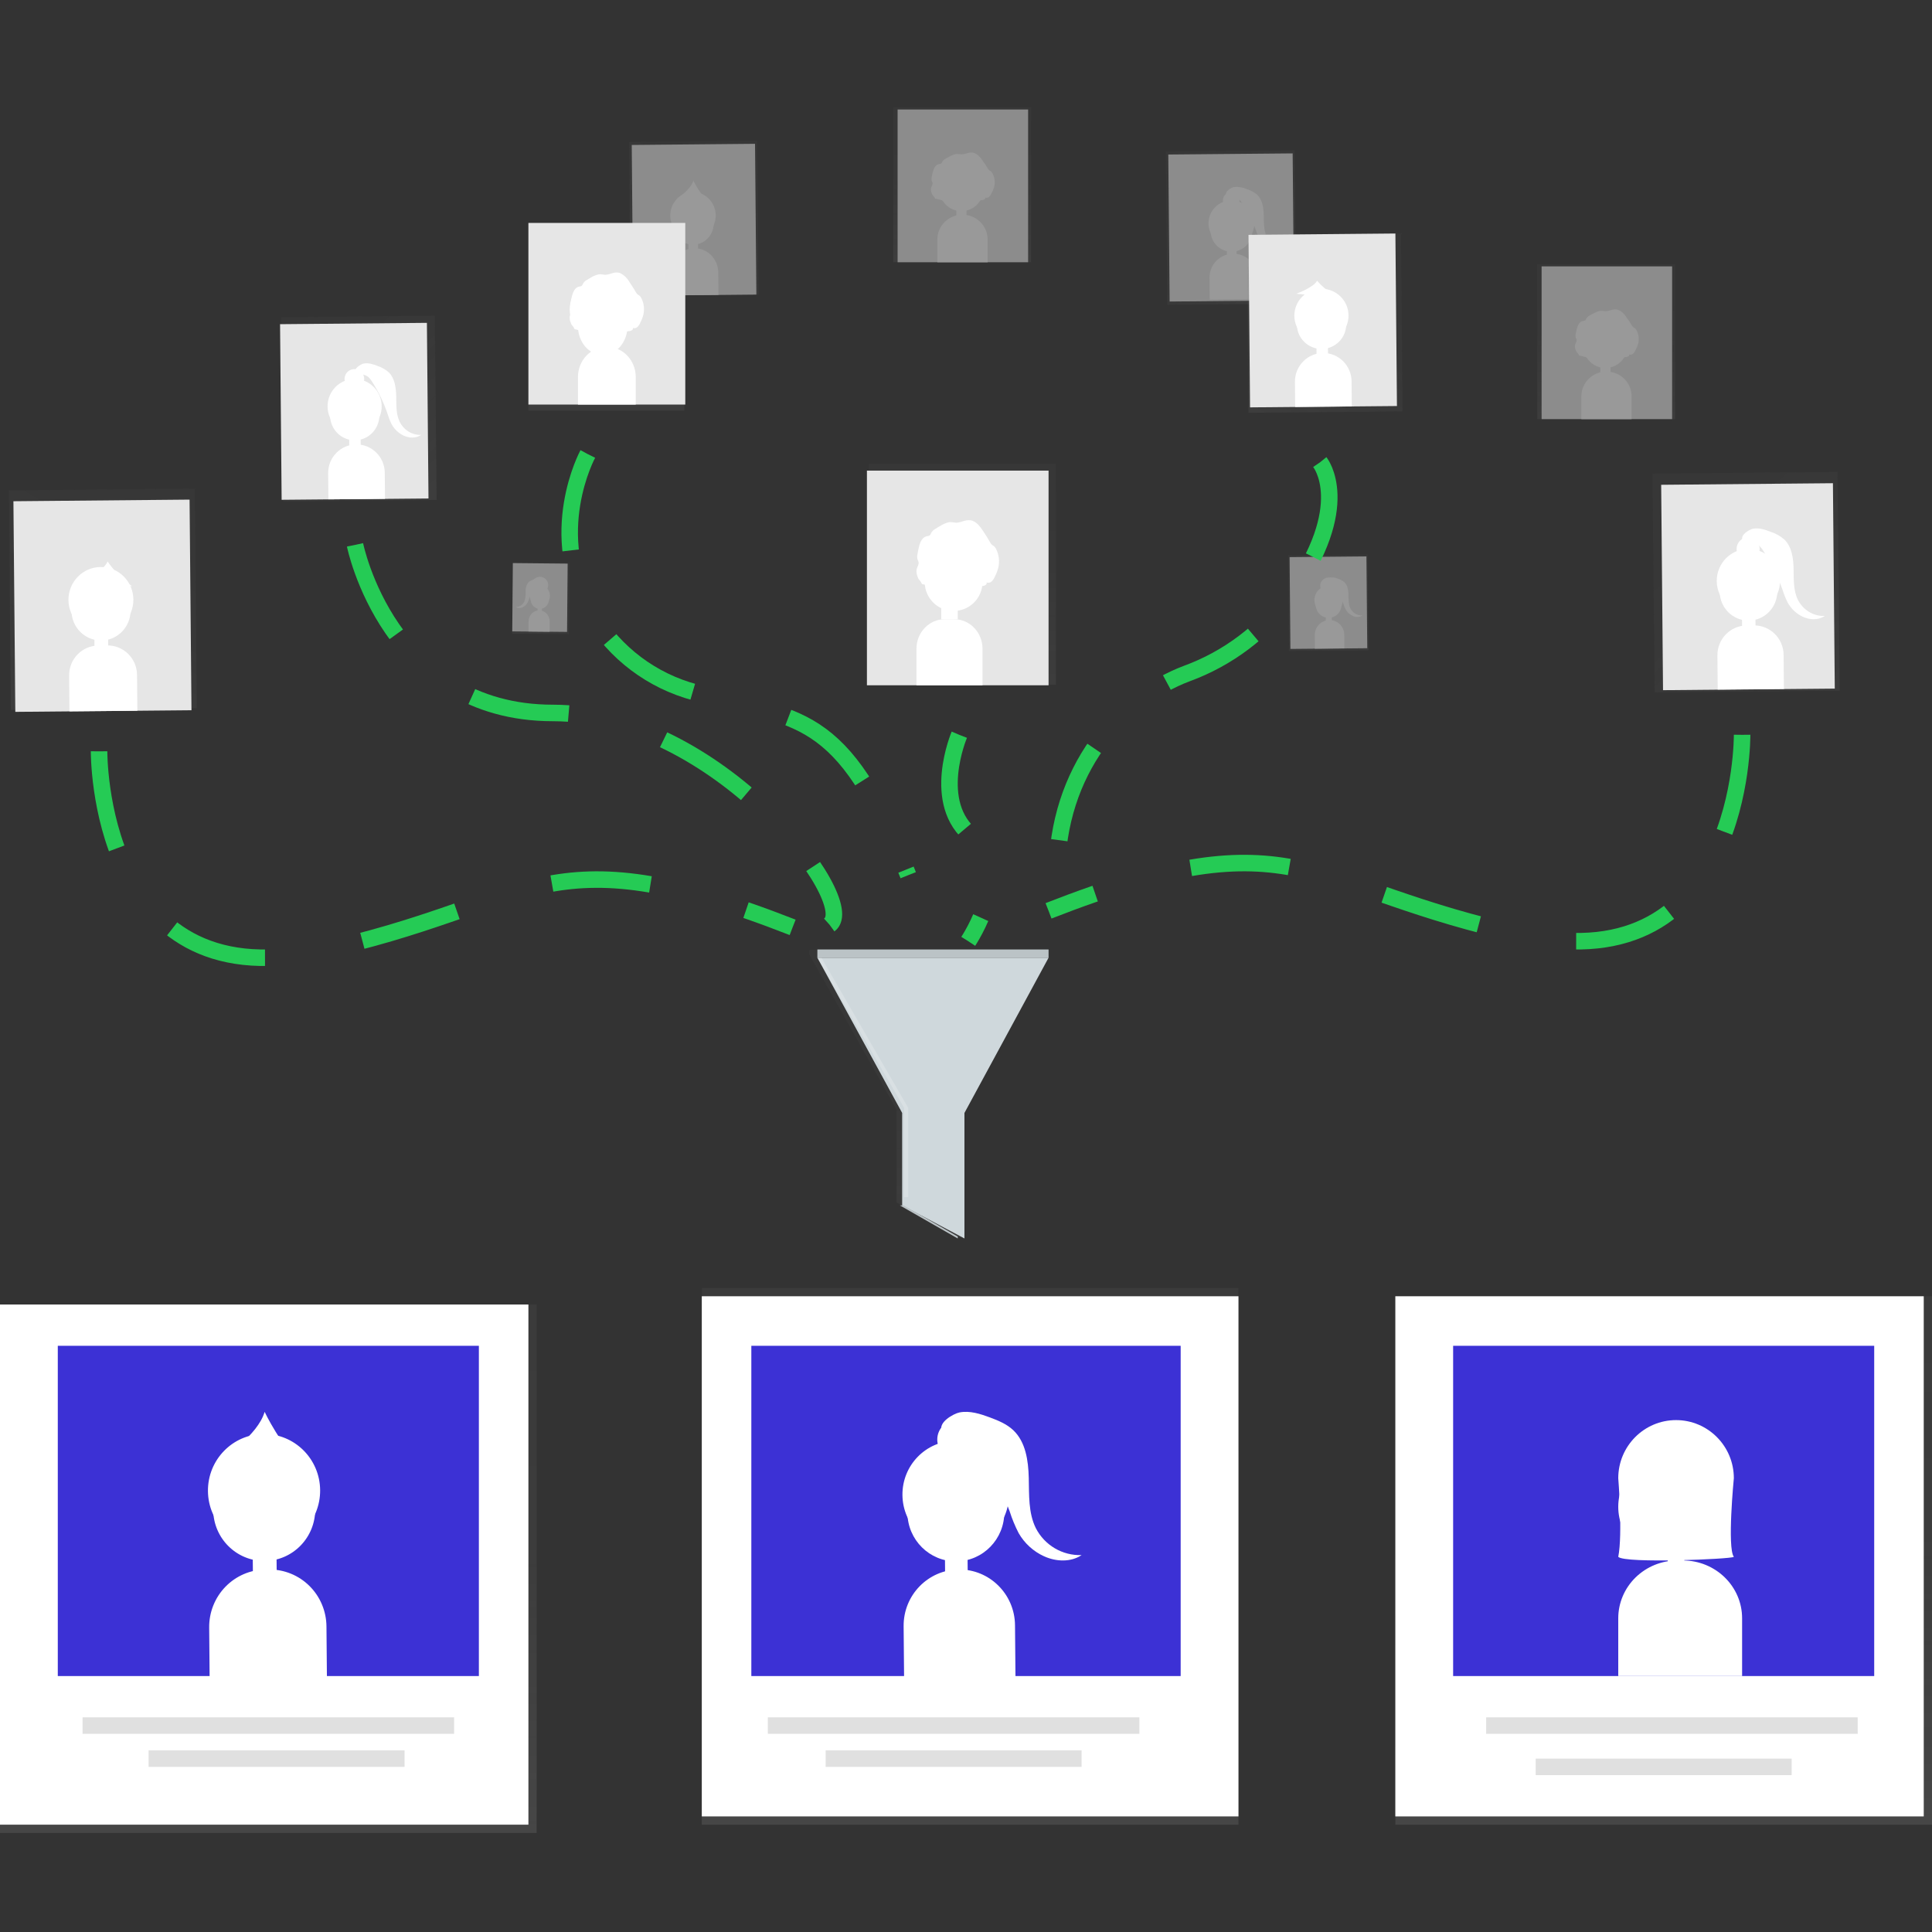 <?xml version="1.0" encoding="UTF-8"?>
<svg width="234px" height="234px" viewBox="0 0 234 234" version="1.1" xmlns="http://www.w3.org/2000/svg" xmlns:xlink="http://www.w3.org/1999/xlink">
    <rect x="0" y="0" width="234" height="234" fill="#333333" stroke="none"/>
    <!-- Generator: Sketch 52.3 (67297) - http://www.bohemiancoding.com/sketch -->
    <title>Site / Illustrations / Register</title>
    <desc>Created with Sketch.</desc>
    <defs>
        <linearGradient x1="5.149%" y1="3.209%" x2="114.915%" y2="84.88%" id="linearGradient-1">
            <stop stop-color="#808080" stop-opacity="0.25" offset="0%"></stop>
            <stop stop-color="#808080" stop-opacity="0.12" offset="54%"></stop>
            <stop stop-color="#808080" stop-opacity="0.1" offset="100%"></stop>
        </linearGradient>
        <linearGradient x1="90.501%" y1="105.044%" x2="9.472%" y2="-4.786%" id="linearGradient-2">
            <stop stop-color="#808080" stop-opacity="0.25" offset="0%"></stop>
            <stop stop-color="#808080" stop-opacity="0.12" offset="54%"></stop>
            <stop stop-color="#808080" stop-opacity="0.1" offset="100%"></stop>
        </linearGradient>
        <linearGradient x1="92.371%" y1="100.053%" x2="10.709%" y2="-9.715%" id="linearGradient-3">
            <stop stop-color="#808080" stop-opacity="0.25" offset="0%"></stop>
            <stop stop-color="#808080" stop-opacity="0.12" offset="54%"></stop>
            <stop stop-color="#808080" stop-opacity="0.1" offset="100%"></stop>
        </linearGradient>
        <linearGradient x1="20.388%" y1="107.744%" x2="79.599%" y2="-7.727%" id="linearGradient-4">
            <stop stop-color="#808080" stop-opacity="0.25" offset="0%"></stop>
            <stop stop-color="#808080" stop-opacity="0.12" offset="54%"></stop>
            <stop stop-color="#808080" stop-opacity="0.1" offset="100%"></stop>
        </linearGradient>
        <linearGradient x1="49.998%" y1="100%" x2="49.998%" y2="0%" id="linearGradient-5">
            <stop stop-color="#808080" stop-opacity="0.25" offset="0%"></stop>
            <stop stop-color="#808080" stop-opacity="0.12" offset="54%"></stop>
            <stop stop-color="#808080" stop-opacity="0.1" offset="100%"></stop>
        </linearGradient>
        <linearGradient x1="50.006%" y1="100.011%" x2="50.006%" y2="0%" id="linearGradient-6">
            <stop stop-color="#808080" stop-opacity="0.25" offset="0%"></stop>
            <stop stop-color="#808080" stop-opacity="0.12" offset="54%"></stop>
            <stop stop-color="#808080" stop-opacity="0.1" offset="100%"></stop>
        </linearGradient>
        <linearGradient x1="50.014%" y1="100%" x2="50.014%" y2="0%" id="linearGradient-7">
            <stop stop-color="#808080" stop-opacity="0.25" offset="0%"></stop>
            <stop stop-color="#808080" stop-opacity="0.12" offset="54%"></stop>
            <stop stop-color="#808080" stop-opacity="0.1" offset="100%"></stop>
        </linearGradient>
        <linearGradient x1="90.529%" y1="104.989%" x2="9.496%" y2="-4.839%" id="linearGradient-8">
            <stop stop-color="#808080" stop-opacity="0.25" offset="0%"></stop>
            <stop stop-color="#808080" stop-opacity="0.12" offset="54%"></stop>
            <stop stop-color="#808080" stop-opacity="0.1" offset="100%"></stop>
        </linearGradient>
        <linearGradient x1="91.569%" y1="102.78%" x2="9.909%" y2="-6.975%" id="linearGradient-9">
            <stop stop-color="#808080" stop-opacity="0.25" offset="0%"></stop>
            <stop stop-color="#808080" stop-opacity="0.12" offset="54%"></stop>
            <stop stop-color="#808080" stop-opacity="0.1" offset="100%"></stop>
        </linearGradient>
        <linearGradient x1="20.387%" y1="107.733%" x2="79.597%" y2="-7.733%" id="linearGradient-10">
            <stop stop-color="#808080" stop-opacity="0.25" offset="0%"></stop>
            <stop stop-color="#808080" stop-opacity="0.12" offset="54%"></stop>
            <stop stop-color="#808080" stop-opacity="0.1" offset="100%"></stop>
        </linearGradient>
        <linearGradient x1="18.112%" y1="111.128%" x2="76.802%" y2="-4.792%" id="linearGradient-11">
            <stop stop-color="#808080" stop-opacity="0.25" offset="0%"></stop>
            <stop stop-color="#808080" stop-opacity="0.12" offset="54%"></stop>
            <stop stop-color="#808080" stop-opacity="0.1" offset="100%"></stop>
        </linearGradient>
        <linearGradient x1="49.995%" y1="100%" x2="49.995%" y2="0%" id="linearGradient-12">
            <stop stop-color="#808080" stop-opacity="0.25" offset="0%"></stop>
            <stop stop-color="#808080" stop-opacity="0.12" offset="54%"></stop>
            <stop stop-color="#808080" stop-opacity="0.1" offset="100%"></stop>
        </linearGradient>
        <linearGradient x1="50.002%" y1="100.004%" x2="50.002%" y2="0%" id="linearGradient-13">
            <stop stop-color="#808080" stop-opacity="0.25" offset="0%"></stop>
            <stop stop-color="#808080" stop-opacity="0.12" offset="54%"></stop>
            <stop stop-color="#808080" stop-opacity="0.1" offset="100%"></stop>
        </linearGradient>
        <linearGradient x1="50%" y1="100%" x2="50%" y2="0%" id="linearGradient-14">
            <stop stop-color="#808080" stop-opacity="0.25" offset="0%"></stop>
            <stop stop-color="#808080" stop-opacity="0.12" offset="54%"></stop>
            <stop stop-color="#808080" stop-opacity="0.1" offset="100%"></stop>
        </linearGradient>
        <linearGradient x1="49.992%" y1="100%" x2="49.992%" y2="0%" id="linearGradient-15">
            <stop stop-color="#808080" stop-opacity="0.25" offset="0%"></stop>
            <stop stop-color="#808080" stop-opacity="0.12" offset="54%"></stop>
            <stop stop-color="#808080" stop-opacity="0.1" offset="100%"></stop>
        </linearGradient>
    </defs>
    <g id="Site-/-Illustrations-/-Register" stroke="none" stroke-width="1" fill="none" fill-rule="evenodd">
        <g id="undraw_filter_4kje" transform="translate(0, 13)">
            <g id="Group" opacity="0.5" transform="translate(62, 55)">
                <polygon id="Rectangle" fill="url(#linearGradient-1)" transform="translate(3.513, 4.454) rotate(-89.427) translate(-3.513, -4.454) " points="-0.796 1.022 7.826 1.018 7.822 7.886 -0.799 7.89"></polygon>
                <polygon id="Rectangle" fill="#E6E6E6" transform="translate(3.398, 4.368) rotate(-179.48) translate(-3.398, -4.368) " points="0.078 0.232 6.715 0.235 6.718 8.504 0.081 8.501"></polygon>
                <ellipse id="Oval" fill="#FFFFFF" transform="translate(3.384, 4.151) rotate(-89.48) translate(-3.384, -4.151) " cx="3.384" cy="4.151" rx="1.287" ry="1.224"></ellipse>
                <ellipse id="Oval" fill="#FFFFFF" transform="translate(3.384, 4.577) rotate(-89.48) translate(-3.384, -4.577) " cx="3.384" cy="4.577" rx="1.17" ry="1.112"></ellipse>
                <polygon id="Rectangle" fill="#FFFFFF" transform="translate(3.371, 5.734) rotate(-179.48) translate(-3.371, -5.734) " points="3.111 5.266 3.63 5.266 3.63 6.201 3.112 6.201"></polygon>
                <path d="M2.023,5.927 L4.581,5.928 L4.582,7.158 C4.582,7.9 4.01,8.502 3.304,8.502 C2.599,8.501 2.026,7.899 2.026,7.157 L2.025,5.927 L2.023,5.927 Z" id="Path" fill="#FFFFFF" transform="translate(3.302, 7.214) rotate(-179.48) translate(-3.302, -7.214) "></path>
                <circle id="Oval" fill="#FFFFFF" transform="translate(3.395, 2.86) rotate(-89.48) translate(-3.395, -2.86) " cx="3.395" cy="2.86" r="1"></circle>
                <path d="M3.254,2.095 C3.015,2.068 2.774,2.109 2.556,2.215 C2.359,2.278 2.176,2.382 2.017,2.52 C1.76,2.836 1.633,3.246 1.662,3.66 C1.692,4.07 1.636,4.483 1.499,4.868 C1.296,5.28 0.886,5.532 0.446,5.515 C0.71,5.677 1.035,5.689 1.309,5.545 C1.552,5.43 1.756,5.24 1.893,4.999 C1.976,4.831 2.045,4.656 2.1,4.475 C2.288,3.942 2.539,3.435 2.847,2.967 C2.893,2.891 2.949,2.822 3.013,2.763 C3.105,2.688 3.215,2.642 3.331,2.629 C3.427,2.629 3.591,2.662 3.648,2.564 C3.772,2.348 3.381,2.125 3.254,2.095 Z" id="Path" fill="#FFFFFF"></path>
            </g>
            <g id="Group" opacity="0.5" transform="translate(156, 54)">
                <polygon id="Rectangle" fill="url(#linearGradient-2)" transform="translate(4.881, 6.001) rotate(-0.52) translate(-4.881, -6.001) " points="0.068 0.206 9.695 0.205 9.694 11.796 0.067 11.797"></polygon>
                <polygon id="Rectangle" fill="#E6E6E6" transform="translate(4.895, 5.994) rotate(-0.52) translate(-4.895, -5.994) " points="0.243 0.435 9.549 0.434 9.548 11.553 0.242 11.554"></polygon>
                <ellipse id="Oval" fill="#FFFFFF" transform="translate(4.918, 5.679) rotate(-0.52) translate(-4.918, -5.679) " cx="4.918" cy="5.679" rx="1.716" ry="1.732"></ellipse>
                <ellipse id="Oval" fill="#FFFFFF" transform="translate(4.924, 6.257) rotate(-0.52) translate(-4.924, -6.257) " cx="4.924" cy="6.257" rx="1.559" ry="1.574"></ellipse>
                <polygon id="Rectangle" fill="#FFFFFF" transform="translate(4.936, 7.831) rotate(-0.52) translate(-4.936, -7.831) " points="4.573 7.201 5.3 7.201 5.3 8.461 4.573 8.461"></polygon>
                <path d="M5.021,8.092 C6.012,8.091 6.815,8.902 6.815,9.902 L6.815,11.55 L3.239,11.55 L3.239,9.913 C3.239,8.913 4.043,8.103 5.034,8.102 L5.021,8.092 Z" id="Path" fill="#FFFFFF" transform="translate(5.027, 9.821) rotate(-0.52) translate(-5.027, -9.821) "></path>
                <ellipse id="Oval" fill="#FFFFFF" transform="translate(4.9, 3.95) rotate(-0.52) translate(-4.9, -3.95) " cx="4.9" cy="3.95" rx="1" ry="1"></ellipse>
                <path d="M5.097,2.943 C5.431,2.907 5.768,2.962 6.073,3.104 C6.349,3.189 6.605,3.329 6.827,3.515 C7.227,3.892 7.311,4.495 7.324,5.045 C7.338,5.596 7.308,6.177 7.551,6.682 C7.835,7.234 8.409,7.571 9.024,7.549 C8.654,7.766 8.2,7.781 7.816,7.587 C7.476,7.43 7.193,7.17 7.005,6.843 C6.889,6.617 6.791,6.382 6.714,6.139 C6.451,5.421 6.099,4.739 5.668,4.11 C5.603,4.009 5.525,3.917 5.435,3.837 C5.306,3.737 5.152,3.674 4.989,3.657 C4.857,3.638 4.63,3.701 4.546,3.57 C4.368,3.281 4.903,2.981 5.097,2.943 Z" id="Path" fill="#FFFFFF"></path>
            </g>
            <g id="Group" opacity="0.5" transform="translate(141, 5)">
                <polygon id="Rectangle" fill="url(#linearGradient-3)" transform="translate(8.09, 9.558) rotate(-0.52) translate(-8.09, -9.558) " points="0.298 0.278 15.881 0.279 15.882 18.838 0.298 18.838"></polygon>
                <polygon id="Rectangle" fill="#E6E6E6" transform="translate(8.113, 9.55) rotate(-0.52) translate(-8.113, -9.55) " points="0.582 0.647 15.644 0.647 15.644 18.452 0.582 18.452"></polygon>
                <ellipse id="Oval" fill="#FFFFFF" transform="translate(8.15, 9.046) rotate(-0.52) translate(-8.15, -9.046) " cx="8.15" cy="9.046" rx="2.778" ry="2.773"></ellipse>
                <ellipse id="Oval" fill="#FFFFFF" transform="translate(8.158, 9.968) rotate(-0.52) translate(-8.158, -9.968) " cx="8.158" cy="9.968" rx="2.524" ry="2.52"></ellipse>
                <polygon id="Rectangle" fill="#FFFFFF" transform="translate(8.182, 12.487) rotate(-0.52) translate(-8.182, -12.487) " points="7.594 11.479 8.771 11.479 8.771 13.495 7.594 13.495"></polygon>
                <path d="M8.382,12.728 C9.98,12.728 11.277,14.017 11.284,15.611 L11.285,18.258 L5.491,18.257 L5.491,15.611 C5.499,14.021 6.789,12.734 8.382,12.728 Z" id="Path" fill="#FFFFFF" transform="translate(8.388, 15.493) rotate(-0.573) translate(-8.388, -15.493) "></path>
                <ellipse id="Oval" fill="#FFFFFF" transform="translate(8.125, 6.273) rotate(-0.52) translate(-8.125, -6.273) " cx="8.125" cy="6.273" rx="1.01" ry="1.008"></ellipse>
                <path d="M8.452,4.654 C8.993,4.596 9.539,4.686 10.033,4.912 C10.481,5.049 10.896,5.274 11.255,5.573 C11.901,6.179 12.039,7.14 12.061,8.024 C12.083,8.908 12.033,9.836 12.428,10.626 C12.891,11.506 13.819,12.042 14.814,12.003 C14.214,12.351 13.479,12.373 12.858,12.064 C12.303,11.814 11.84,11.397 11.534,10.871 C11.345,10.511 11.187,10.135 11.062,9.748 C10.636,8.598 10.067,7.506 9.368,6.499 C9.264,6.335 9.138,6.187 8.993,6.058 C8.782,5.901 8.532,5.806 8.27,5.783 C8.055,5.752 7.686,5.854 7.55,5.642 C7.269,5.196 8.135,4.714 8.452,4.654 Z" id="Path" fill="#FFFFFF"></path>
            </g>
            <g id="Group" opacity="0.5" transform="translate(76, 4)">
                <polygon id="Rectangle" fill="url(#linearGradient-4)" transform="translate(8.036, 9.436) rotate(-0.52) translate(-8.036, -9.436) " points="0.284 0.124 15.794 0.12 15.788 18.748 0.279 18.752"></polygon>
                <polygon id="Rectangle" fill="#E6E6E6" transform="translate(8.062, 9.619) rotate(-0.52) translate(-8.062, -9.619) " points="0.598 0.49 15.531 0.486 15.526 18.748 0.593 18.752"></polygon>
                <ellipse id="Oval" fill="#FFFFFF" transform="translate(7.932, 9.105) rotate(-0.52) translate(-7.932, -9.105) " cx="7.932" cy="9.105" rx="2.752" ry="2.842"></ellipse>
                <ellipse id="Oval" fill="#FFFFFF" transform="translate(7.941, 10.052) rotate(-0.52) translate(-7.941, -10.052) " cx="7.941" cy="10.052" rx="2.501" ry="2.583"></ellipse>
                <polygon id="Rectangle" fill="#FFFFFF" transform="translate(7.963, 12.636) rotate(-0.52) translate(-7.963, -12.636) " points="7.38 11.602 8.548 11.602 8.547 13.67 7.379 13.67"></polygon>
                <path d="M8.118,13.063 C9.707,13.062 10.995,14.392 10.995,16.033 L10.994,18.745 L5.239,18.747 L5.24,16.038 C5.239,15.249 5.543,14.493 6.082,13.935 C6.622,13.377 7.355,13.063 8.118,13.063 Z" id="Path" fill="#FFFFFF" transform="translate(8.117, 15.905) rotate(-0.52) translate(-8.117, -15.905) "></path>
                <path d="M5.997,7.049 C5.997,7.049 7.656,6 7.981,4.877 C8.479,5.893 9.136,6.818 9.925,7.614 L5.997,7.049 Z" id="Path" fill="#FFFFFF"></path>
            </g>
            <rect id="Rectangle" fill="url(#linearGradient-5)" x="0" y="145" width="65" height="64"></rect>
            <rect id="Rectangle" fill="#FFFFFF" x="0" y="145" width="64" height="63"></rect>
            <rect id="Rectangle" fill="#3C31D5" x="7" y="150" width="51" height="40"></rect>
            <rect id="Rectangle" fill="#E0E0E0" x="10" y="195" width="45" height="2"></rect>
            <rect id="Rectangle" fill="#E0E0E0" x="18" y="199" width="31" height="2"></rect>
            <g id="Group" opacity="0.5" transform="translate(105, 43)" fill="url(#linearGradient-6)">
                <rect id="Rectangle" x="0.249" y="0.16" width="22.64" height="26.769"></rect>
            </g>
            <rect id="Rectangle" fill="#E6E6E6" x="105" y="44" width="22" height="26"></rect>
            <ellipse id="Oval" fill="#FFFFFF" cx="115.5" cy="56" rx="3.5" ry="4"></ellipse>
            <circle id="Oval" fill="#FFFFFF" cx="115.5" cy="57.5" r="3.5"></circle>
            <rect id="Rectangle" fill="#FFFFFF" x="114" y="60" width="2" height="2"></rect>
            <path d="M114.426,62 L115.574,62 C117.466,62 119,63.603 119,65.581 L119,70 L111,70 L111,65.581 C111,63.603 112.534,62 114.426,62 Z" id="Path" fill="#FFFFFF"></path>
            <path d="M114.001,50.628 C113.759,50.762 113.522,50.905 113.29,51.055 C113.076,51.165 112.897,51.339 112.774,51.554 C112.746,51.64 112.706,51.722 112.656,51.796 C112.548,51.921 112.367,51.919 112.213,51.957 C111.697,52.082 111.44,52.668 111.313,53.196 C111.232,53.51 111.166,53.828 111.118,54.149 C111.07,54.357 111.077,54.574 111.136,54.778 C111.169,54.866 111.218,54.942 111.244,55.032 C111.337,55.359 111.074,55.669 111.009,56.001 C110.978,56.305 111.027,56.611 111.151,56.886 C111.178,56.975 111.215,57.059 111.262,57.137 C111.305,57.196 111.351,57.251 111.401,57.303 C111.511,57.43 111.599,57.576 111.659,57.736 C112.203,57.84 112.737,57.998 113.254,58.207 C114.091,58.553 114.921,59.041 115.83,58.997 C116.074,58.985 116.315,58.933 116.544,58.842 C116.992,58.665 117.384,58.344 117.832,58.188 C118.257,58.086 118.687,58.01 119.121,57.96 C119.324,57.916 119.577,57.753 119.499,57.548 C119.71,57.63 119.947,57.581 120.113,57.42 C120.274,57.26 120.403,57.068 120.491,56.854 C120.674,56.498 120.816,56.122 120.917,55.732 C121.089,54.976 120.992,54.179 120.646,53.493 C120.586,53.358 120.498,53.239 120.388,53.144 C120.306,53.082 120.208,53.043 120.131,52.975 C120.05,52.897 119.983,52.805 119.932,52.703 C119.647,52.207 119.346,51.723 119.028,51.251 C118.714,50.783 118.355,50.304 117.848,50.099 C117.095,49.797 116.547,50.279 115.83,50.309 C115.511,50.309 115.243,50.186 114.905,50.257 C114.589,50.334 114.284,50.459 114.001,50.628 Z" id="Path" fill="#FFFFFF"></path>
            <g id="Group" opacity="0.5" transform="translate(64, 14)" fill="url(#linearGradient-7)">
                <rect id="Rectangle" x="0.003" y="0.18" width="18.879" height="22.554"></rect>
            </g>
            <rect id="Rectangle" fill="#E6E6E6" x="64" y="14" width="19" height="22"></rect>
            <circle id="Oval" fill="#FFFFFF" cx="72.5" cy="24.5" r="3.5"></circle>
            <ellipse id="Oval" fill="#FFFFFF" cx="73" cy="26.5" rx="3" ry="3.5"></ellipse>
            <rect id="Rectangle" fill="#FFFFFF" x="72" y="28" width="2" height="2"></rect>
            <path d="M73.512,29 C75.441,29.009 77,30.647 77,32.664 L77,36 L70,36 L70,32.664 C70,31.691 70.37,30.758 71.029,30.07 C71.688,29.383 72.581,28.998 73.512,29 Z" id="Path" fill="#FFFFFF"></path>
            <path d="M71.702,20.537 C71.484,20.656 71.27,20.784 71.06,20.92 C70.871,21.02 70.714,21.174 70.605,21.363 C70.58,21.44 70.544,21.513 70.499,21.579 C70.401,21.69 70.227,21.687 70.099,21.721 C69.645,21.832 69.411,22.354 69.283,22.825 C69.209,23.105 69.15,23.39 69.106,23.677 C69.062,23.864 69.068,24.06 69.123,24.245 C69.153,24.321 69.196,24.392 69.221,24.469 C69.305,24.753 69.068,25.037 69.008,25.32 C68.98,25.591 69.024,25.864 69.136,26.11 C69.16,26.189 69.194,26.264 69.237,26.334 C69.275,26.386 69.317,26.435 69.362,26.482 C69.461,26.594 69.539,26.725 69.593,26.868 C70.084,26.962 70.565,27.105 71.03,27.293 C71.786,27.6 72.534,28.037 73.345,27.997 C73.566,27.986 73.783,27.939 73.99,27.858 C74.395,27.699 74.749,27.416 75.16,27.291 C75.541,27.199 75.927,27.131 76.316,27.086 C76.501,27.049 76.727,26.902 76.659,26.72 C76.846,26.789 77.055,26.745 77.203,26.606 C77.348,26.464 77.463,26.292 77.543,26.101 C77.707,25.785 77.836,25.449 77.927,25.102 C78.079,24.43 77.992,23.724 77.682,23.115 C77.626,22.993 77.546,22.887 77.445,22.802 C77.372,22.746 77.282,22.712 77.211,22.652 C77.138,22.583 77.078,22.501 77.032,22.411 C76.774,21.97 76.502,21.539 76.215,21.119 C75.964,20.676 75.593,20.32 75.149,20.094 C74.469,19.81 73.974,20.256 73.329,20.282 C73.04,20.282 72.798,20.171 72.494,20.236 C72.218,20.298 71.951,20.399 71.702,20.537 Z" id="Path" fill="#FFFFFF"></path>
            <g id="Group" opacity="0.5" transform="translate(200, 44)" fill="url(#linearGradient-8)">
                <polygon id="Rectangle" transform="translate(11.487, 13.505) rotate(-0.573) translate(-11.487, -13.505) " points="0.281 0.261 22.691 0.263 22.694 26.75 0.283 26.748"></polygon>
            </g>
            <polygon id="Rectangle" fill="#E6E6E6" transform="translate(211.712, 58.059) rotate(-0.52) translate(-211.712, -58.059) " points="201.311 45.622 222.114 45.62 222.112 70.497 201.309 70.498"></polygon>
            <ellipse id="Oval" fill="#FFFFFF" transform="translate(211.763, 57.354) rotate(-0.52) translate(-211.763, -57.354) " cx="211.763" cy="57.354" rx="3.835" ry="3.872"></ellipse>
            <ellipse id="Oval" fill="#FFFFFF" transform="translate(211.774, 58.645) rotate(-0.52) translate(-211.774, -58.645) " cx="211.774" cy="58.645" rx="3.485" ry="3.519"></ellipse>
            <polygon id="Rectangle" fill="#FFFFFF" transform="translate(211.804, 62.165) rotate(-0.52) translate(-211.804, -62.165) " points="210.99 60.757 212.619 60.757 212.618 63.574 210.99 63.574"></polygon>
            <path d="M211.579,62.751 L212.462,62.751 C214.433,62.751 216.03,64.363 216.029,66.353 L216.029,70.483 L208.011,70.484 L208.011,66.353 C208.011,65.398 208.387,64.482 209.056,63.806 C209.725,63.131 210.633,62.751 211.579,62.751 Z" id="Path" fill="#FFFFFF" transform="translate(212.02, 66.617) rotate(-0.52) translate(-212.02, -66.617) "></path>
            <ellipse id="Oval" fill="#FFFFFF" transform="translate(211.728, 53.483) rotate(-0.52) translate(-211.728, -53.483) " cx="211.728" cy="53.483" rx="1.394" ry="1.407"></ellipse>
            <path d="M212.307,51.043 C213.033,50.898 213.775,51.144 214.466,51.413 C215.077,51.609 215.644,51.931 216.134,52.36 C217.016,53.228 217.213,54.622 217.235,55.877 C217.257,57.132 217.197,58.475 217.737,59.609 C218.365,60.878 219.636,61.654 221,61.602 C220.225,62.145 219.176,62.091 218.325,61.69 C217.567,61.33 216.935,60.731 216.517,59.976 C216.259,59.458 216.043,58.918 215.872,58.362 C215.29,56.715 214.513,55.15 213.559,53.706 C213.417,53.472 213.244,53.26 213.046,53.075 C212.76,52.844 212.418,52.701 212.059,52.663 C211.764,52.62 211.249,52.764 211.076,52.459 C210.69,51.82 211.875,51.127 212.307,51.043 Z" id="Path" fill="#FFFFFF"></path>
            <g id="Group" opacity="0.5" transform="translate(34, 25)" fill="url(#linearGradient-9)">
                <polygon id="Rectangle" transform="translate(9.484, 11.487) rotate(-0.573) translate(-9.484, -11.487) " points="0.194 0.331 18.776 0.33 18.775 22.643 0.193 22.645"></polygon>
            </g>
            <polygon id="Rectangle" fill="#E6E6E6" transform="translate(42.908, 36.818) rotate(-0.52) translate(-42.908, -36.818) " points="34.016 26.184 51.803 26.183 51.801 47.452 34.014 47.453"></polygon>
            <ellipse id="Oval" fill="#FFFFFF" transform="translate(42.952, 36.215) rotate(-0.52) translate(-42.952, -36.215) " cx="42.952" cy="36.215" rx="3.278" ry="3.31"></ellipse>
            <ellipse id="Oval" fill="#FFFFFF" transform="translate(42.962, 37.319) rotate(-0.52) translate(-42.962, -37.319) " cx="42.962" cy="37.319" rx="2.981" ry="3.01"></ellipse>
            <polygon id="Rectangle" fill="#FFFFFF" transform="translate(42.989, 40.325) rotate(-0.52) translate(-42.989, -40.325) " points="42.294 39.122 43.685 39.122 43.684 41.529 42.293 41.529"></polygon>
            <path d="M43.174,40.827 C45.067,40.827 46.602,42.377 46.601,44.288 L46.601,47.45 L39.745,47.45 L39.745,44.289 C39.745,42.377 41.28,40.828 43.174,40.827 Z" id="Path" fill="#FFFFFF" transform="translate(43.173, 44.139) rotate(-0.52) translate(-43.173, -44.139) "></path>
            <ellipse id="Oval" fill="#FFFFFF" transform="translate(42.922, 32.905) rotate(-0.52) translate(-42.922, -32.905) " cx="42.922" cy="32.905" rx="1.192" ry="1.203"></ellipse>
            <path d="M44.038,31.035 C44.619,30.916 45.213,31.119 45.769,31.338 C46.258,31.499 46.713,31.762 47.106,32.113 C47.813,32.822 47.965,33.954 47.988,34.993 C48.011,36.033 47.957,37.121 48.39,38.05 C48.894,39.086 49.91,39.718 51,39.674 C50.381,40.118 49.539,40.075 48.86,39.747 C48.252,39.453 47.746,38.963 47.412,38.345 C47.209,37.92 47.04,37.478 46.906,37.024 C46.44,35.673 45.817,34.39 45.051,33.206 C44.938,33.015 44.8,32.84 44.642,32.689 C44.413,32.5 44.139,32.383 43.851,32.351 C43.616,32.316 43.212,32.435 43.065,32.183 C42.744,31.671 43.694,31.106 44.038,31.035 Z" id="Path" fill="#FFFFFF"></path>
            <g id="Group" opacity="0.5" transform="translate(1, 46)" fill="url(#linearGradient-10)">
                <polygon id="Rectangle" transform="translate(11.458, 13.583) rotate(-0.52) translate(-11.458, -13.583) " points="0.202 0.294 22.717 0.291 22.714 26.872 0.198 26.875"></polygon>
            </g>
            <polygon id="Rectangle" fill="#E6E6E6" transform="translate(12.408, 60.366) rotate(-0.52) translate(-12.408, -60.366) " points="1.741 47.611 23.077 47.609 23.075 73.121 1.739 73.123"></polygon>
            <ellipse id="Oval" fill="#FFFFFF" transform="translate(12.223, 59.645) rotate(-0.52) translate(-12.223, -59.645) " cx="12.223" cy="59.645" rx="3.933" ry="3.971"></ellipse>
            <ellipse id="Oval" fill="#FFFFFF" transform="translate(12.235, 60.966) rotate(-0.52) translate(-12.235, -60.966) " cx="12.235" cy="60.966" rx="3.575" ry="3.61"></ellipse>
            <polygon id="Rectangle" fill="#FFFFFF" transform="translate(12.267, 64.577) rotate(-0.52) translate(-12.267, -64.577) " points="11.433 63.133 13.102 63.133 13.102 66.022 11.433 66.022"></polygon>
            <path d="M11.943,65.177 L13.034,65.177 C15.004,65.177 16.601,66.789 16.601,68.778 L16.601,73.118 L8.375,73.119 L8.376,68.782 C8.376,66.793 9.973,65.18 11.943,65.18 L11.943,65.177 Z" id="Path" fill="#FFFFFF" transform="translate(12.488, 69.148) rotate(-0.52) translate(-12.488, -69.148) "></path>
            <path d="M10,57.376 C10,57.376 12.535,56.227 13.031,55 C13.031,55 14.197,56.786 16,58 L10,57.376 Z" id="Path" fill="#FFFFFF"></path>
            <ellipse id="Oval" fill="#FFFFFF" transform="translate(31.98, 167.539) rotate(-0.52) translate(-31.98, -167.539) " cx="31.98" cy="167.539" rx="6.794" ry="6.859"></ellipse>
            <ellipse id="Oval" fill="#FFFFFF" transform="translate(32.001, 169.824) rotate(-0.52) translate(-32.001, -169.824) " cx="32.001" cy="169.824" rx="6.177" ry="6.237"></ellipse>
            <polygon id="Rectangle" fill="#FFFFFF" transform="translate(32.058, 176.06) rotate(-0.52) translate(-32.058, -176.06) " points="30.617 173.566 33.5 173.566 33.499 178.555 30.617 178.555"></polygon>
            <path d="M32.221,177.098 L32.655,177.098 C34.483,177.097 36.236,177.831 37.528,179.137 C38.819,180.444 39.544,182.215 39.54,184.061 L39.54,190.829 L25.333,190.831 L25.334,184.062 C25.331,182.216 26.056,180.445 27.348,179.138 C28.639,177.832 30.393,177.098 32.221,177.098 Z" id="Path" fill="#FFFFFF" transform="translate(32.437, 183.964) rotate(-0.52) translate(-32.437, -183.964) "></path>
            <path d="M27,163.542 C27,163.542 31.223,160.858 32.051,158 C32.051,158 33.999,162.165 37,165 L27,163.542 Z" id="Path" fill="#FFFFFF"></path>
            <g id="Group" opacity="0.5" transform="translate(151, 15)" fill="url(#linearGradient-11)">
                <polygon id="Rectangle" transform="translate(9.446, 11.131) rotate(-0.52) translate(-9.446, -11.131) " points="0.117 0.354 18.776 0.352 18.774 21.909 0.115 21.911"></polygon>
            </g>
            <polygon id="Rectangle" fill="#E6E6E6" transform="translate(160.205, 25.811) rotate(-0.52) translate(-160.205, -25.811) " points="151.31 15.365 169.103 15.363 169.101 36.258 151.308 36.259"></polygon>
            <ellipse id="Oval" fill="#FFFFFF" transform="translate(160.05, 25.224) rotate(-0.52) translate(-160.05, -25.224) " cx="160.05" cy="25.224" rx="3.281" ry="3.252"></ellipse>
            <ellipse id="Oval" fill="#FFFFFF" transform="translate(160.063, 26.306) rotate(-0.52) translate(-160.063, -26.306) " cx="160.063" cy="26.306" rx="2.981" ry="2.957"></ellipse>
            <polygon id="Rectangle" fill="#FFFFFF" transform="translate(160.142, 29.073) rotate(-0.573) translate(-160.142, -29.073) " points="159.447 27.89 160.838 27.89 160.838 30.256 159.447 30.256"></polygon>
            <path d="M160.27,29.754 C162.164,29.753 163.698,31.303 163.698,33.215 L163.698,36.257 L156.839,36.258 L156.839,33.215 C156.839,32.297 157.201,31.416 157.844,30.767 C158.488,30.117 159.361,29.753 160.27,29.754 Z" id="Path" fill="#FFFFFF" transform="translate(160.269, 33.006) rotate(-0.52) translate(-160.269, -33.006) "></path>
            <path d="M157,22.582 C157,22.582 159.114,21.815 159.525,21 C160.161,21.745 160.997,22.42 162,23 L157,22.582 Z" id="Path" fill="#FFFFFF"></path>
            <g id="Group" opacity="0.5" transform="translate(98, 102)" fill="url(#linearGradient-12)">
                <polygon id="Path" points="0.008 0.063 0.008 0.565 10.598 19.41 10.598 30.632 18.377 34.904 18.377 34.653 18.377 19.41 28.887 0.565 28.887 0.063"></polygon>
            </g>
            <rect id="Rectangle" fill="#CFD8DC" x="99" y="102" width="28" height="1"></rect>
            <rect id="Rectangle" fill="#000000" opacity="0.1" x="99" y="102" width="28" height="1"></rect>
            <polygon id="Path" fill="#CFD8DC" points="99 103 109.268 121.797 109.268 132.99 116.812 137 116.812 121.797 127 103"></polygon>
            <polygon id="Path" fill="#FFFFFF" opacity="0.2" points="110 132 110 121.177 99.491 103 99 103 109.507 121.177 109.507 132"></polygon>
            <polygon id="Path" fill="#CFD8DC" points="109 133 116 137 116 136.764 109.447 133"></polygon>
            <polygon id="Path" fill="#000000" opacity="0.1" points="109 133 116 137 116 136.764 109.447 133"></polygon>
            <rect id="Rectangle" fill="url(#linearGradient-13)" x="169" y="144" width="65" height="64"></rect>
            <rect id="Rectangle" fill="#FFFFFF" x="169" y="144" width="64" height="63"></rect>
            <rect id="Rectangle" fill="#3C31D5" x="176" y="150" width="51" height="40"></rect>
            <rect id="Rectangle" fill="#E0E0E0" x="180" y="195" width="45" height="2"></rect>
            <rect id="Rectangle" fill="#E0E0E0" x="186" y="200" width="31" height="2"></rect>
            <rect id="Rectangle" fill="url(#linearGradient-14)" x="85" y="143" width="65" height="65"></rect>
            <rect id="Rectangle" fill="#FFFFFF" x="85" y="144" width="65" height="63"></rect>
            <rect id="Rectangle" fill="#3C31D5" x="91" y="150" width="52" height="40"></rect>
            <rect id="Rectangle" fill="#E0E0E0" x="93" y="195" width="45" height="2"></rect>
            <rect id="Rectangle" fill="#E0E0E0" x="100" y="199" width="31" height="2"></rect>
            <path d="M12,78 C12,78 11.729,107.953 38.284,102.287 C64.839,96.62 65.652,87.445 96,99.318" id="Path" stroke="#25CB55" stroke-width="2" stroke-dasharray="12"></path>
            <path d="M211,76 C211,76 211.271,105.953 184.716,100.287 C158.161,94.62 157.348,85.445 127,97.318" id="Path" stroke="#25CB55" stroke-width="2" stroke-dasharray="12"></path>
            <path d="M116.186,76 C116.186,76 112.633,84.333 117.826,88.366 C123.018,92.398 117.279,101 117.279,101" id="Path" stroke="#25CB55" stroke-width="2" stroke-dasharray="12"></path>
            <path d="M43,53 C43,53 47.086,73.352 66.969,73.352 C86.853,73.352 104.286,96.212 100.472,99" id="Path" stroke="#25CB55" stroke-width="2" stroke-dasharray="12"></path>
            <path d="M71.187,42 C71.187,42 65.934,51.641 71.709,61.466 C74.486,66.099 78.964,69.469 84.191,70.859 C96.575,74.246 101.998,72.673 110,93" id="Path" stroke="#25CB55" stroke-width="2" stroke-dasharray="12"></path>
            <path d="M159.874,43 C159.874,43 164.092,48.192 156.2,59.178 C153.057,63.483 148.724,66.754 143.747,68.578 C135.779,71.569 128,80.222 128,93" id="Path" stroke="#25CB55" stroke-width="2" stroke-dasharray="12"></path>
            <g id="Group" opacity="0.5" transform="translate(108, 0)">
                <rect id="Rectangle" fill="url(#linearGradient-15)" x="0.187" y="0" width="16.691" height="18.76"></rect>
                <rect id="Rectangle" fill="#E6E6E6" x="0.716" y="0.262" width="15.807" height="18.499"></rect>
                <ellipse id="Oval" fill="#FFFFFF" cx="8.441" cy="8.988" rx="2.915" ry="2.88"></ellipse>
                <ellipse id="Oval" fill="#FFFFFF" cx="8.441" cy="9.949" rx="2.65" ry="2.619"></ellipse>
                <rect id="Rectangle" fill="#FFFFFF" x="7.826" y="11.518" width="1.237" height="2.096"></rect>
                <path d="M8.575,13.003 C10.258,13.003 11.621,14.35 11.621,16.012 L11.621,18.766 L5.529,18.766 L5.529,16.012 C5.529,15.214 5.85,14.449 6.421,13.884 C6.993,13.32 7.767,13.003 8.575,13.003 Z" id="Path" fill="#FFFFFF"></path>
                <path d="M7.076,5.918 C6.89,6.015 6.704,6.119 6.519,6.229 C6.356,6.31 6.221,6.435 6.128,6.589 C6.107,6.652 6.076,6.712 6.036,6.766 C5.953,6.857 5.813,6.854 5.694,6.881 C5.303,6.972 5.103,7.396 4.997,7.776 C4.933,8.004 4.882,8.234 4.844,8.467 C4.807,8.617 4.812,8.774 4.858,8.922 C4.883,8.985 4.922,9.04 4.941,9.103 C5.014,9.34 4.81,9.563 4.76,9.806 C4.735,10.025 4.773,10.248 4.869,10.447 C4.889,10.511 4.918,10.572 4.955,10.629 C4.989,10.671 5.025,10.71 5.064,10.747 C5.148,10.838 5.215,10.944 5.262,11.059 C5.682,11.136 6.095,11.252 6.493,11.406 C7.143,11.656 7.784,12.009 8.48,11.976 C8.671,11.967 8.859,11.929 9.038,11.863 C9.386,11.733 9.687,11.502 10.041,11.392 C10.368,11.318 10.7,11.263 11.033,11.227 C11.192,11.196 11.387,11.078 11.326,10.929 C11.489,10.99 11.673,10.954 11.802,10.838 C11.922,10.721 12.017,10.582 12.081,10.428 C12.224,10.171 12.336,9.898 12.416,9.616 C12.55,9.068 12.475,8.491 12.207,7.994 C12.159,7.895 12.089,7.809 12.003,7.74 C11.939,7.694 11.864,7.666 11.802,7.617 C11.74,7.56 11.688,7.493 11.649,7.418 C11.428,7.051 11.195,6.701 10.95,6.369 C10.733,6.012 10.415,5.724 10.036,5.543 C9.453,5.323 9.027,5.672 8.475,5.694 C8.238,5.66 7.998,5.647 7.759,5.656 C7.52,5.711 7.29,5.799 7.076,5.918 Z" id="Path" fill="#FFFFFF"></path>
            </g>
            <g id="Group" opacity="0.5" transform="translate(186, 19)">
                <rect id="Rectangle" fill="url(#linearGradient-15)" x="0.187" y="0" width="16.691" height="18.76"></rect>
                <rect id="Rectangle" fill="#E6E6E6" x="0.716" y="0.262" width="15.807" height="18.499"></rect>
                <ellipse id="Oval" fill="#FFFFFF" cx="8.441" cy="8.988" rx="2.915" ry="2.88"></ellipse>
                <ellipse id="Oval" fill="#FFFFFF" cx="8.441" cy="9.949" rx="2.65" ry="2.619"></ellipse>
                <rect id="Rectangle" fill="#FFFFFF" x="7.826" y="11.518" width="1.237" height="2.096"></rect>
                <path d="M8.575,13.003 C10.258,13.003 11.621,14.35 11.621,16.012 L11.621,18.766 L5.529,18.766 L5.529,16.012 C5.529,14.35 6.893,13.003 8.575,13.003 Z" id="Path" fill="#FFFFFF"></path>
                <path d="M7.076,5.918 C6.89,6.015 6.704,6.119 6.519,6.229 C6.356,6.31 6.221,6.435 6.128,6.589 C6.107,6.652 6.076,6.712 6.036,6.766 C5.953,6.857 5.813,6.854 5.694,6.881 C5.303,6.972 5.103,7.396 4.997,7.776 C4.933,8.004 4.882,8.234 4.844,8.467 C4.807,8.617 4.812,8.774 4.858,8.922 C4.883,8.985 4.922,9.04 4.941,9.103 C5.014,9.34 4.81,9.563 4.76,9.806 C4.735,10.025 4.773,10.248 4.869,10.447 C4.889,10.511 4.918,10.572 4.955,10.629 C4.989,10.671 5.025,10.71 5.064,10.747 C5.148,10.838 5.215,10.944 5.262,11.059 C5.682,11.136 6.095,11.252 6.493,11.406 C7.143,11.656 7.784,12.009 8.48,11.976 C8.671,11.967 8.859,11.929 9.038,11.863 C9.386,11.733 9.687,11.502 10.041,11.392 C10.368,11.318 10.7,11.263 11.033,11.227 C11.192,11.196 11.387,11.078 11.326,10.929 C11.489,10.99 11.673,10.954 11.802,10.838 C11.922,10.721 12.017,10.582 12.081,10.428 C12.224,10.171 12.336,9.898 12.416,9.616 C12.55,9.068 12.475,8.491 12.207,7.994 C12.159,7.895 12.089,7.809 12.003,7.74 C11.939,7.694 11.864,7.666 11.802,7.617 C11.74,7.56 11.688,7.493 11.649,7.418 C11.428,7.051 11.195,6.701 10.95,6.369 C10.733,6.012 10.415,5.724 10.036,5.543 C9.453,5.323 9.027,5.672 8.475,5.694 C8.238,5.66 7.998,5.647 7.759,5.656 C7.52,5.711 7.29,5.799 7.076,5.918 Z" id="Path" fill="#FFFFFF"></path>
            </g>
            <ellipse id="Oval" fill="#FFFFFF" transform="translate(115.755, 168.014) rotate(-0.52) translate(-115.755, -168.014) " cx="115.755" cy="168.014" rx="6.453" ry="6.515"></ellipse>
            <ellipse id="Oval" fill="#FFFFFF" transform="translate(115.772, 170.186) rotate(-0.52) translate(-115.772, -170.186) " cx="115.772" cy="170.186" rx="5.866" ry="5.923"></ellipse>
            <polygon id="Rectangle" fill="#FFFFFF" transform="translate(115.825, 176.107) rotate(-0.52) translate(-115.825, -176.107) " points="114.456 173.737 117.194 173.737 117.194 178.476 114.455 178.476"></polygon>
            <path d="M116.187,177.093 C119.914,177.093 122.934,180.143 122.934,183.905 L122.933,190.123 L109.442,190.124 L109.442,183.906 C109.442,180.145 112.462,177.095 116.187,177.093 Z" id="Path" fill="#FFFFFF" transform="translate(116.188, 183.609) rotate(-0.52) translate(-116.188, -183.609) "></path>
            <ellipse id="Oval" fill="#FFFFFF" transform="translate(115.866, 161.355) rotate(-0.573) translate(-115.866, -161.355) " cx="115.866" cy="161.355" rx="2.346" ry="2.368"></ellipse>
            <path d="M116.22,158.07 C117.455,157.833 118.715,158.238 119.892,158.675 C120.909,159.054 121.94,159.477 122.728,160.225 C124.228,161.643 124.549,163.906 124.601,165.978 C124.653,168.051 124.538,170.228 125.457,172.086 C126.524,174.162 128.682,175.433 131,175.349 C129.683,176.237 127.897,176.149 126.452,175.494 C125.163,174.907 124.089,173.927 123.38,172.693 C122.943,171.846 122.578,170.964 122.289,170.055 C121.298,167.356 119.975,164.794 118.349,162.429 C118.108,162.046 117.814,161.698 117.477,161.396 C116.99,161.018 116.409,160.783 115.797,160.72 C115.296,160.651 114.434,160.887 114.129,160.387 C113.474,159.343 115.489,158.21 116.22,158.07 Z" id="Path" fill="#FFFFFF"></path>
            <circle id="Oval" fill="#FFFFFF" cx="202.5" cy="169.5" r="6.5"></circle>
            <rect id="Rectangle" fill="#FFFFFF" x="202" y="172" width="2" height="5"></rect>
            <path d="M203.177,176 L203.823,176 C207.787,176 211,179.136 211,183.004 L211,190 L196,190 L196,183.018 C195.996,181.158 196.751,179.373 198.097,178.056 C199.444,176.74 201.271,176 203.177,176 Z" id="Path" fill="#FFFFFF"></path>
            <path d="M210,175.563 C209.725,175.839 196.824,176.391 196,175.563 C196.549,172.802 196,166.039 196,166.039 C196,162.152 199.134,159 203,159 C206.866,159 210,162.152 210,166.039 C210,166.039 209.176,174.458 210,175.563 Z" id="Path" fill="#FFFFFF"></path>
        </g>
    </g>
</svg>